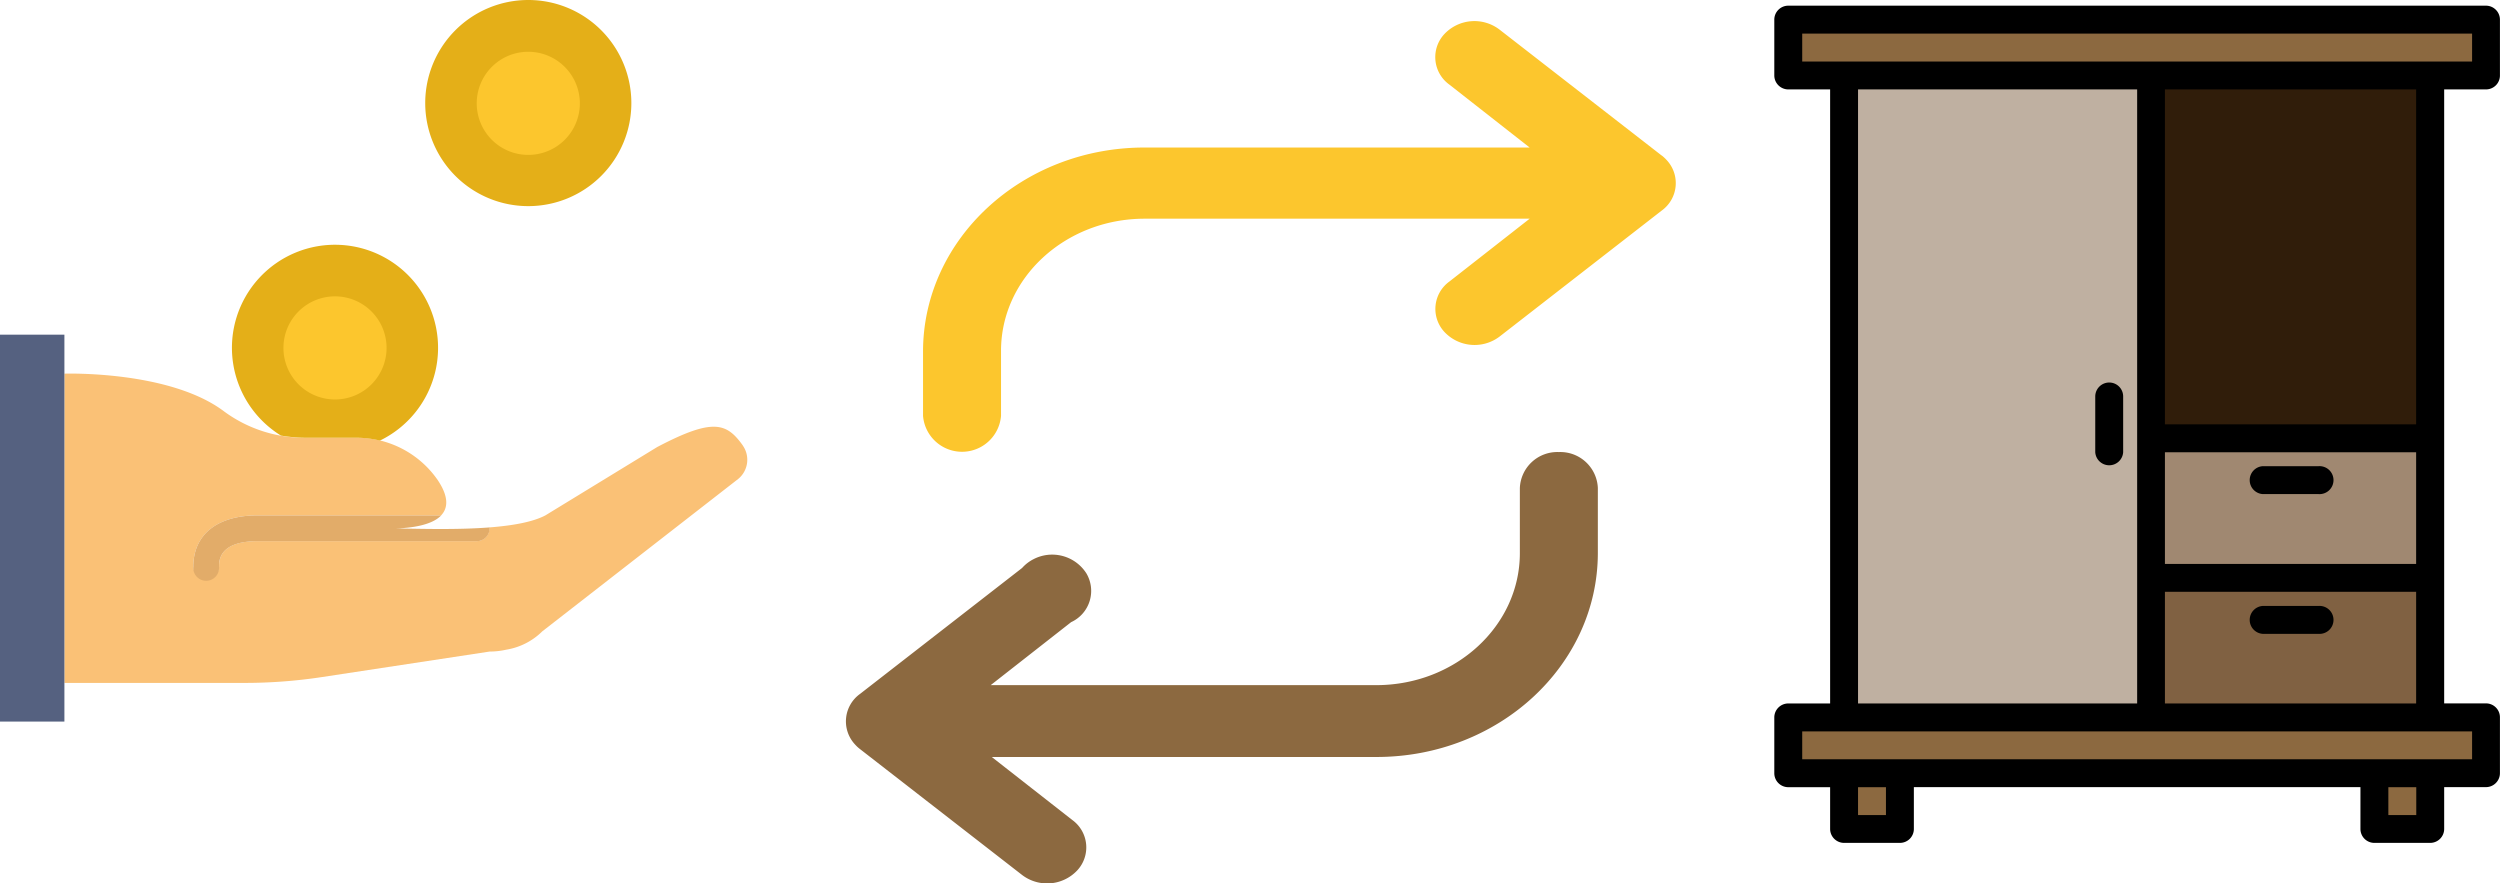 <svg xmlns="http://www.w3.org/2000/svg" viewBox="0 0 369.92 130.72"><defs><style>.cls-1{fill:#fac176;}.cls-2{fill:#2c91d0;}.cls-3{fill:#e2ac69;}.cls-4{fill:#e4af18;}.cls-5{fill:#fcc62d;}.cls-6{fill:#556180;}.cls-7{fill:#8c6940;}.cls-8{fill:#bfb0a1;}.cls-9{fill:#806142;}.cls-10{fill:#a08871;}.cls-11{fill:#301d0a;}</style></defs><title>buy icon</title><g id="Слой_1" data-name="Слой 1"><g id="_Группа_" data-name="&lt;Группа&gt;"><path id="_Контур_" data-name="&lt;Контур&gt;" class="cls-1" d="M123.57,157.25c-2.39-3.33-4.37-4.12-12.67.24L94.36,167.6c-1.89,1-4.92,1.52-8.28,1.78a.79.79,0,0,1,0,.13,1.9,1.9,0,0,1-1.91,1.9H51.79c-5.72,0-5.72,2.88-5.72,3.82a1.91,1.91,0,0,1-3.81,0c0-4.78,3.56-7.63,9.53-7.63H78.93c1-1.06,1.19-2.7-.5-5.22a14.53,14.53,0,0,0-12.11-6.27H58.88a20,20,0,0,1-12.07-3.9c-8.08-6.09-23.62-5.58-23.62-5.58v45.76H49.88a76,76,0,0,0,11.38-.86l24.85-3.78a11.2,11.2,0,0,0,2.47-.28h0a9.79,9.79,0,0,0,5.32-2.71l29-22.56a3.67,3.67,0,0,0,.66-4.95" transform="translate(-13.66 -91.34)"/><path id="_Контур_2" data-name="&lt;Контур&gt;" class="cls-2" d="M72.24,169.53l-1.92,0s.79.05,1.92,0" transform="translate(-13.66 -91.34)"/><path id="_Контур_3" data-name="&lt;Контур&gt;" class="cls-3" d="M42.26,175.23a1.91,1.91,0,1,0,3.81,0c0-.94,0-3.81,5.72-3.81H84.2a1.91,1.91,0,0,0,1.91-1.91s0-.08,0-.13c-4.75.37-10.13.21-13.85.15-1.13,0-1.92,0-1.92,0l1.92,0c2.06-.06,5.24-.41,6.69-1.93H51.79c-6,0-9.53,2.85-9.53,7.63" transform="translate(-13.66 -91.34)"/><path id="_Контур_4" data-name="&lt;Контур&gt;" class="cls-4" d="M107.08,106.59A15.25,15.25,0,1,1,91.83,91.34a15.25,15.25,0,0,1,15.25,15.25" transform="translate(-13.66 -91.34)"/><path id="_Контур_5" data-name="&lt;Контур&gt;" class="cls-4" d="M55.23,155.79a22.21,22.21,0,0,0,3.65.32h7.44a15.2,15.2,0,0,1,3.56.42,15.25,15.25,0,1,0-14.65-.74" transform="translate(-13.66 -91.34)"/><path id="_Контур_6" data-name="&lt;Контур&gt;" class="cls-5" d="M70.86,142.82a7.63,7.63,0,1,1-7.63-7.63,7.63,7.63,0,0,1,7.63,7.63" transform="translate(-13.66 -91.34)"/><path id="_Контур_7" data-name="&lt;Контур&gt;" class="cls-5" d="M99.46,106.59A7.63,7.63,0,1,1,91.83,99a7.64,7.64,0,0,1,7.63,7.63" transform="translate(-13.66 -91.34)"/><rect id="_Контур_8" data-name="&lt;Контур&gt;" class="cls-6" y="49.52" width="9.53" height="57.25"/></g></g><g id="Слой_2" data-name="Слой 2"><path class="cls-5" d="M259.53,114.35l-24-18.64a6.11,6.11,0,0,0-8.13.65,5,5,0,0,0,.71,7.49L240,113.17H183c-18.08,0-32.74,13.52-32.76,30.17v9.54a5.79,5.79,0,0,0,11.54,0v-9.63c0-10.79,9.51-19.53,21.22-19.55H240L228.12,133a5,5,0,0,0-.7,7.49,6.12,6.12,0,0,0,8.13.65l24-18.65a5,5,0,0,0,.71-7.48,6.31,6.31,0,0,0-.71-.66Z" transform="translate(-13.66 -91.34)"/><path class="cls-7" d="M244.32,158.23a5.55,5.55,0,0,0-5.77,5.31v9.64c0,10.78-9.51,19.52-21.22,19.54H160.25l11.9-9.32a5.09,5.09,0,0,0,2.26-7.22,6,6,0,0,0-7.84-2.09,5.75,5.75,0,0,0-1.67,1.29l-24,18.65a5,5,0,0,0-.71,7.48,5,5,0,0,0,.71.66l24,18.64a6.11,6.11,0,0,0,8.13-.65,5,5,0,0,0-.71-7.49l-11.91-9.32h56.92c18.08,0,32.74-13.52,32.76-30.18v-9.63A5.56,5.56,0,0,0,244.32,158.23Z" transform="translate(-13.66 -91.34)"/></g><g id="Слой_3" data-name="Слой 3"><path class="cls-7" d="M373.25,102.51h8.26V94.25H278.27v8.26Z" transform="translate(-13.66 -91.34)"/><path class="cls-7" d="M294.79,205.75h86.72v-8.26H278.27v8.26Z" transform="translate(-13.66 -91.34)"/><path class="cls-7" d="M286.53,205.75h8.26V214h-8.26Z" transform="translate(-13.66 -91.34)"/><path class="cls-7" d="M365,205.75h8.26V214H365Z" transform="translate(-13.66 -91.34)"/><path class="cls-8" d="M286.53,102.51H332v95H286.53Z" transform="translate(-13.66 -91.34)"/><path class="cls-9" d="M332,176.84h41.3v20.65H332Z" transform="translate(-13.66 -91.34)"/><path class="cls-10" d="M332,156.19h41.3v20.65H332Z" transform="translate(-13.66 -91.34)"/><path class="cls-11" d="M332,102.51h41.3v53.68H332Z" transform="translate(-13.66 -91.34)"/><path d="M375.32,104.57h6.19a2.06,2.06,0,0,0,2.06-2.06V94.25a2.07,2.07,0,0,0-2.06-2.07H278.27a2.07,2.07,0,0,0-2.07,2.07v8.26a2.07,2.07,0,0,0,2.07,2.06h6.19v90.86h-6.19a2.07,2.07,0,0,0-2.07,2.06v8.26a2.07,2.07,0,0,0,2.07,2.07h6.19V214a2.07,2.07,0,0,0,2.07,2.06h8.26a2.06,2.06,0,0,0,2.06-2.06v-6.19h66.08V214a2.06,2.06,0,0,0,2.06,2.06h8.26a2.07,2.07,0,0,0,2.07-2.06v-6.19h6.19a2.07,2.07,0,0,0,2.06-2.07v-8.26a2.06,2.06,0,0,0-2.06-2.06h-6.19ZM334,158.26h37.17v16.52H334Zm37.17-4.13H334V104.57h37.17ZM280.33,96.31h99.12v4.13H280.33Zm8.26,8.26h41.3v90.86h-41.3Zm4.13,107.37h-4.13v-4.12h4.13Zm78.47,0h-4.13v-4.12h4.13Zm8.26-8.25H280.33v-4.13h99.12ZM334,195.43V178.91h37.17v16.52Z" transform="translate(-13.66 -91.34)"/><path d="M356.73,160.32h-8.26a2.07,2.07,0,0,0,0,4.13h8.26a2.07,2.07,0,1,0,0-4.13Z" transform="translate(-13.66 -91.34)"/><path d="M356.73,181h-8.26a2.07,2.07,0,0,0,0,4.13h8.26a2.07,2.07,0,1,0,0-4.13Z" transform="translate(-13.66 -91.34)"/><path d="M325.76,147.94a2.07,2.07,0,0,0-2.07,2.06v8.26a2.07,2.07,0,0,0,4.13,0V150A2.06,2.06,0,0,0,325.76,147.94Z" transform="translate(-13.66 -91.34)"/></g></svg>